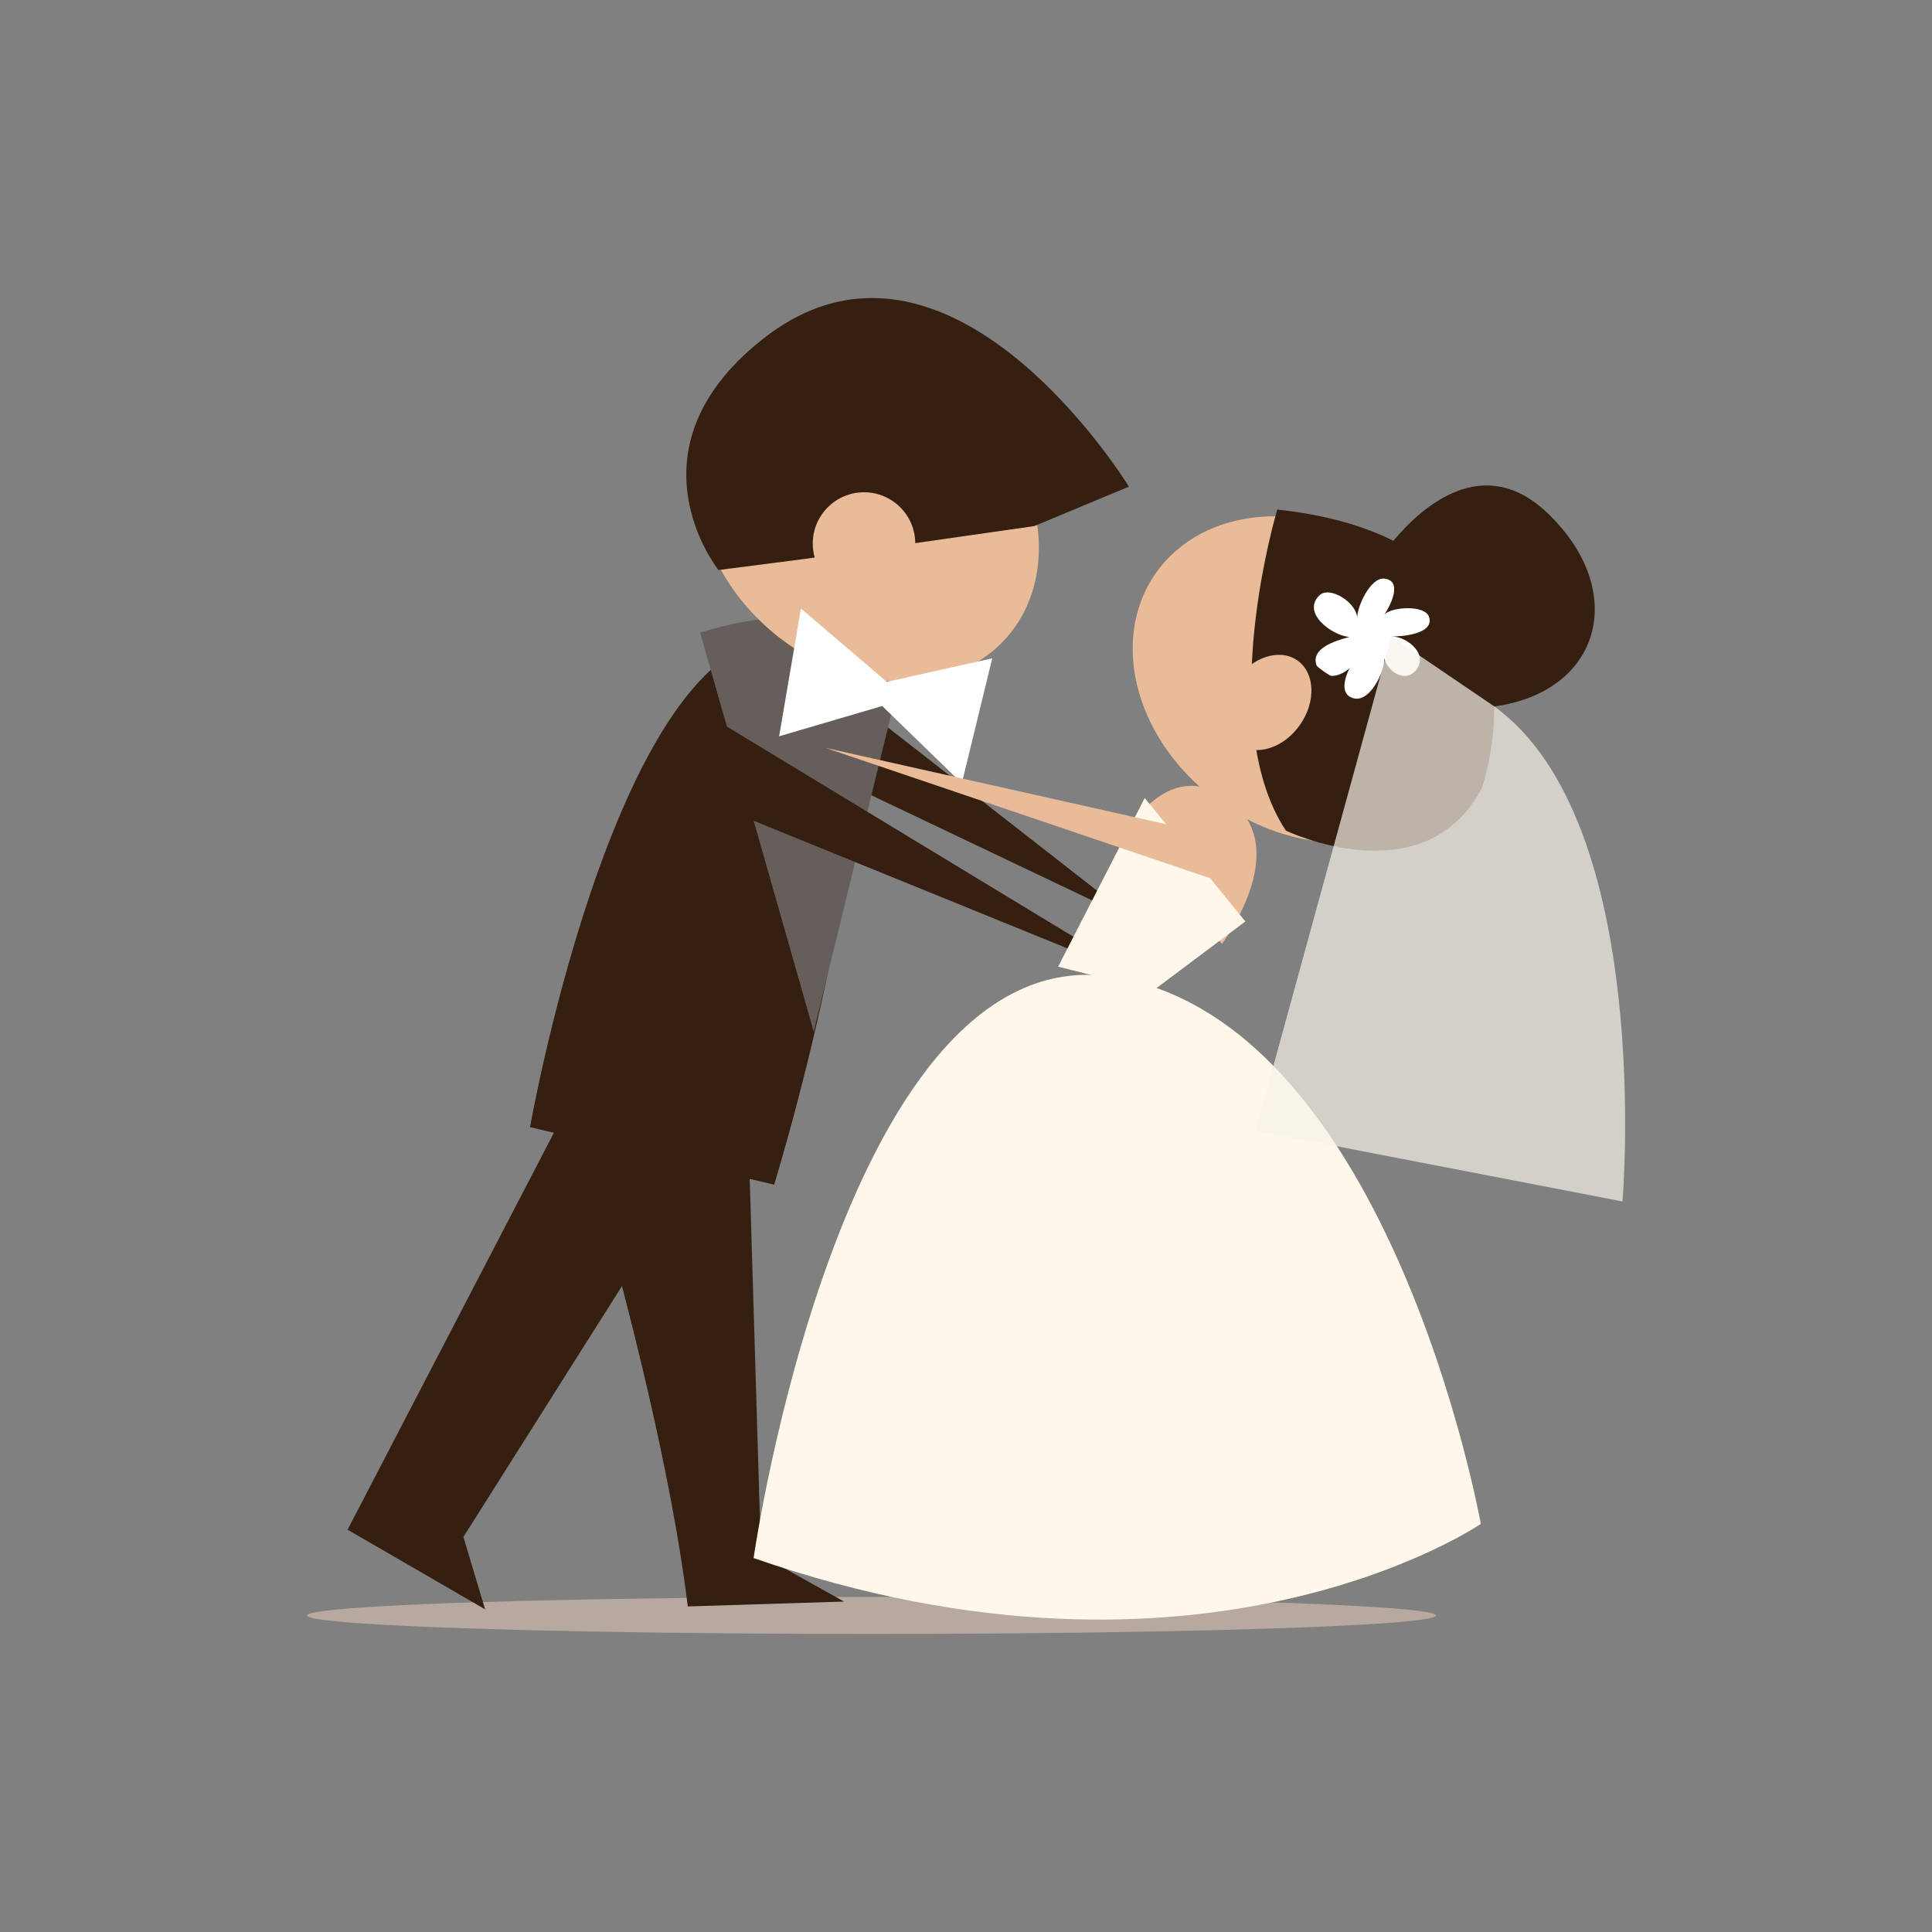 <?xml version="1.0" encoding="utf-8"?>
<!-- Generator: Adobe Illustrator 16.0.0, SVG Export Plug-In . SVG Version: 6.00 Build 0)  -->
<!DOCTYPE svg PUBLIC "-//W3C//DTD SVG 1.1//EN" "http://www.w3.org/Graphics/SVG/1.1/DTD/svg11.dtd">
<svg version="1.1" id="Layer_1" xmlns="http://www.w3.org/2000/svg" xmlns:xlink="http://www.w3.org/1999/xlink" x="0px" y="0px"
	 width="350px" height="350px" viewBox="0 0 350 350" enable-background="new 0 0 350 350" xml:space="preserve">
<rect x="0" y="0" width="350" height="350" fill="#808080" stroke="none"/>
<g>
	<polygon fill="#351F10" points="152.147,124.987 205.917,166.955 150.835,140.725 	"/>
	<ellipse fill="#B7A99F" cx="157.865" cy="292.656" rx="102.273" ry="3.353"/>
	<g>
		<path fill="#351F10" d="M96.02,204.193l44.225,10.42c0,0,28.732-93.403,5.453-98.775C112.948,108.282,96.02,204.193,96.02,204.193
			z"/>
		<path fill="#665E5A" d="M142.938,112.384c-5.135-1.328-16.101,2.229-16.101,2.229l20.578,72.279l15.375-62.98L142.938,112.384z"/>
		<polygon fill="#351F10" points="127.229,128.921 207.229,177.446 129.852,145.971 		"/>
		<g>
			
				<ellipse transform="matrix(0.743 0.67 -0.67 0.743 102.805 -81.303)" fill="#EABB98" cx="157.186" cy="93.109" rx="33.599" ry="27.41"/>
			<path fill="#351F10" d="M130.166,103.269l16.168-2.087l41.017-5.874l17.16-7.147c0,0-32.689-53.493-66.484-26.616
				C112.771,81.631,130.166,103.269,130.166,103.269z"/>
			<circle fill="#EABB98" cx="156.524" cy="98.464" r="9.284"/>
		</g>
		<polygon fill="#FFFFFF" points="160.658,123.525 145.096,110.244 141.146,133.388 159.821,127.9 174.241,141.902 179.754,119.263 
					"/>
		<path fill="#351F10" d="M104.676,204.447c0,0,15.502,50.324,19.924,86.576l28.294-0.886l-15.031-8.398l-2.122-70.734
			L104.676,204.447z"/>
		<polygon fill="#351F10" points="126.561,211.005 100.742,204.447 62.966,277.119 87.884,291.546 83.95,278.431 		"/>
	</g>
	<g>
		<path fill="#FFF7E9" d="M136.519,282.256c0,0,16.352-114.216,66.01-105.144c49.657,9.07,65.734,98.955,65.734,98.955
			S217.864,310.551,136.519,282.256z"/>
		
			<ellipse transform="matrix(0.821 0.571 -0.571 0.821 112.68 -113.232)" fill="#EABB98" cx="236.921" cy="123.084" rx="33.598" ry="27.41"/>
		<path fill="#351F10" d="M270.705,127.976c19.302-2.633,24.398-20.824,9.729-34.944c-11.57-11.136-22.664-1.437-28.013,4.936
			c-5.382-2.697-12.257-4.711-21.028-5.653c0,0-11.543,38.283,1.556,58.162c0,0,25.028,12.019,35.471-7.644
			C268.419,142.833,270.747,136.335,270.705,127.976z"/>
		<path fill="#FFFFFF" d="M252.035,115.287c1.803,0.064,7.819-0.401,6.865-3.487c-0.749-2.425-7.527-1.806-8.275-0.233
			c1.299-1.805,3.58-6.429,0.105-6.746c-2.446-0.224-4.992,5.147-4.861,7.363c0.156-2.919-4.975-6.158-6.853-4.326
			c-3.27,3.194,2.301,7.281,5.438,7.536c-2.738,0.729-7.044,2.095-5.945,5.157c0.11,0.299,2.287,1.837,2.661,1.879
			c0.966,0.114,2.354-0.537,3.33-1.373c-0.971,1.834-1.547,4.316,0.11,5.208c3.373,1.817,6.367-4.871,6.165-7.051
			c0.56,2.465,3.556,4.267,5.359,2.586C259.222,118.93,255.167,115.307,252.035,115.287z"/>
		<path opacity="0.7" fill="#F7F2E8" d="M270.705,127.976l-18.67-12.689l-24.568,89.533l66.463,12.834
			C293.93,217.653,299.758,148.964,270.705,127.976z"/>
		<path fill="#EABB98" d="M204.353,150.533c0,0,7.636-14.077,18.744-5.273c11.111,8.802-1.731,25.719-1.731,25.719L204.353,150.533z
			"/>
		<polygon fill="#FFF7E9" points="207.375,144.558 191.69,175.119 208.919,179.448 225.608,166.93 		"/>
		
			<ellipse transform="matrix(0.821 0.571 -0.571 0.821 113.763 -108.382)" fill="#EABB98" cx="229.726" cy="127.235" rx="7.073" ry="9.283"/>
		<polygon fill="#EABB98" points="219.058,151.067 149.524,135.479 223.289,160.47 		"/>
	</g>
</g>
</svg>
